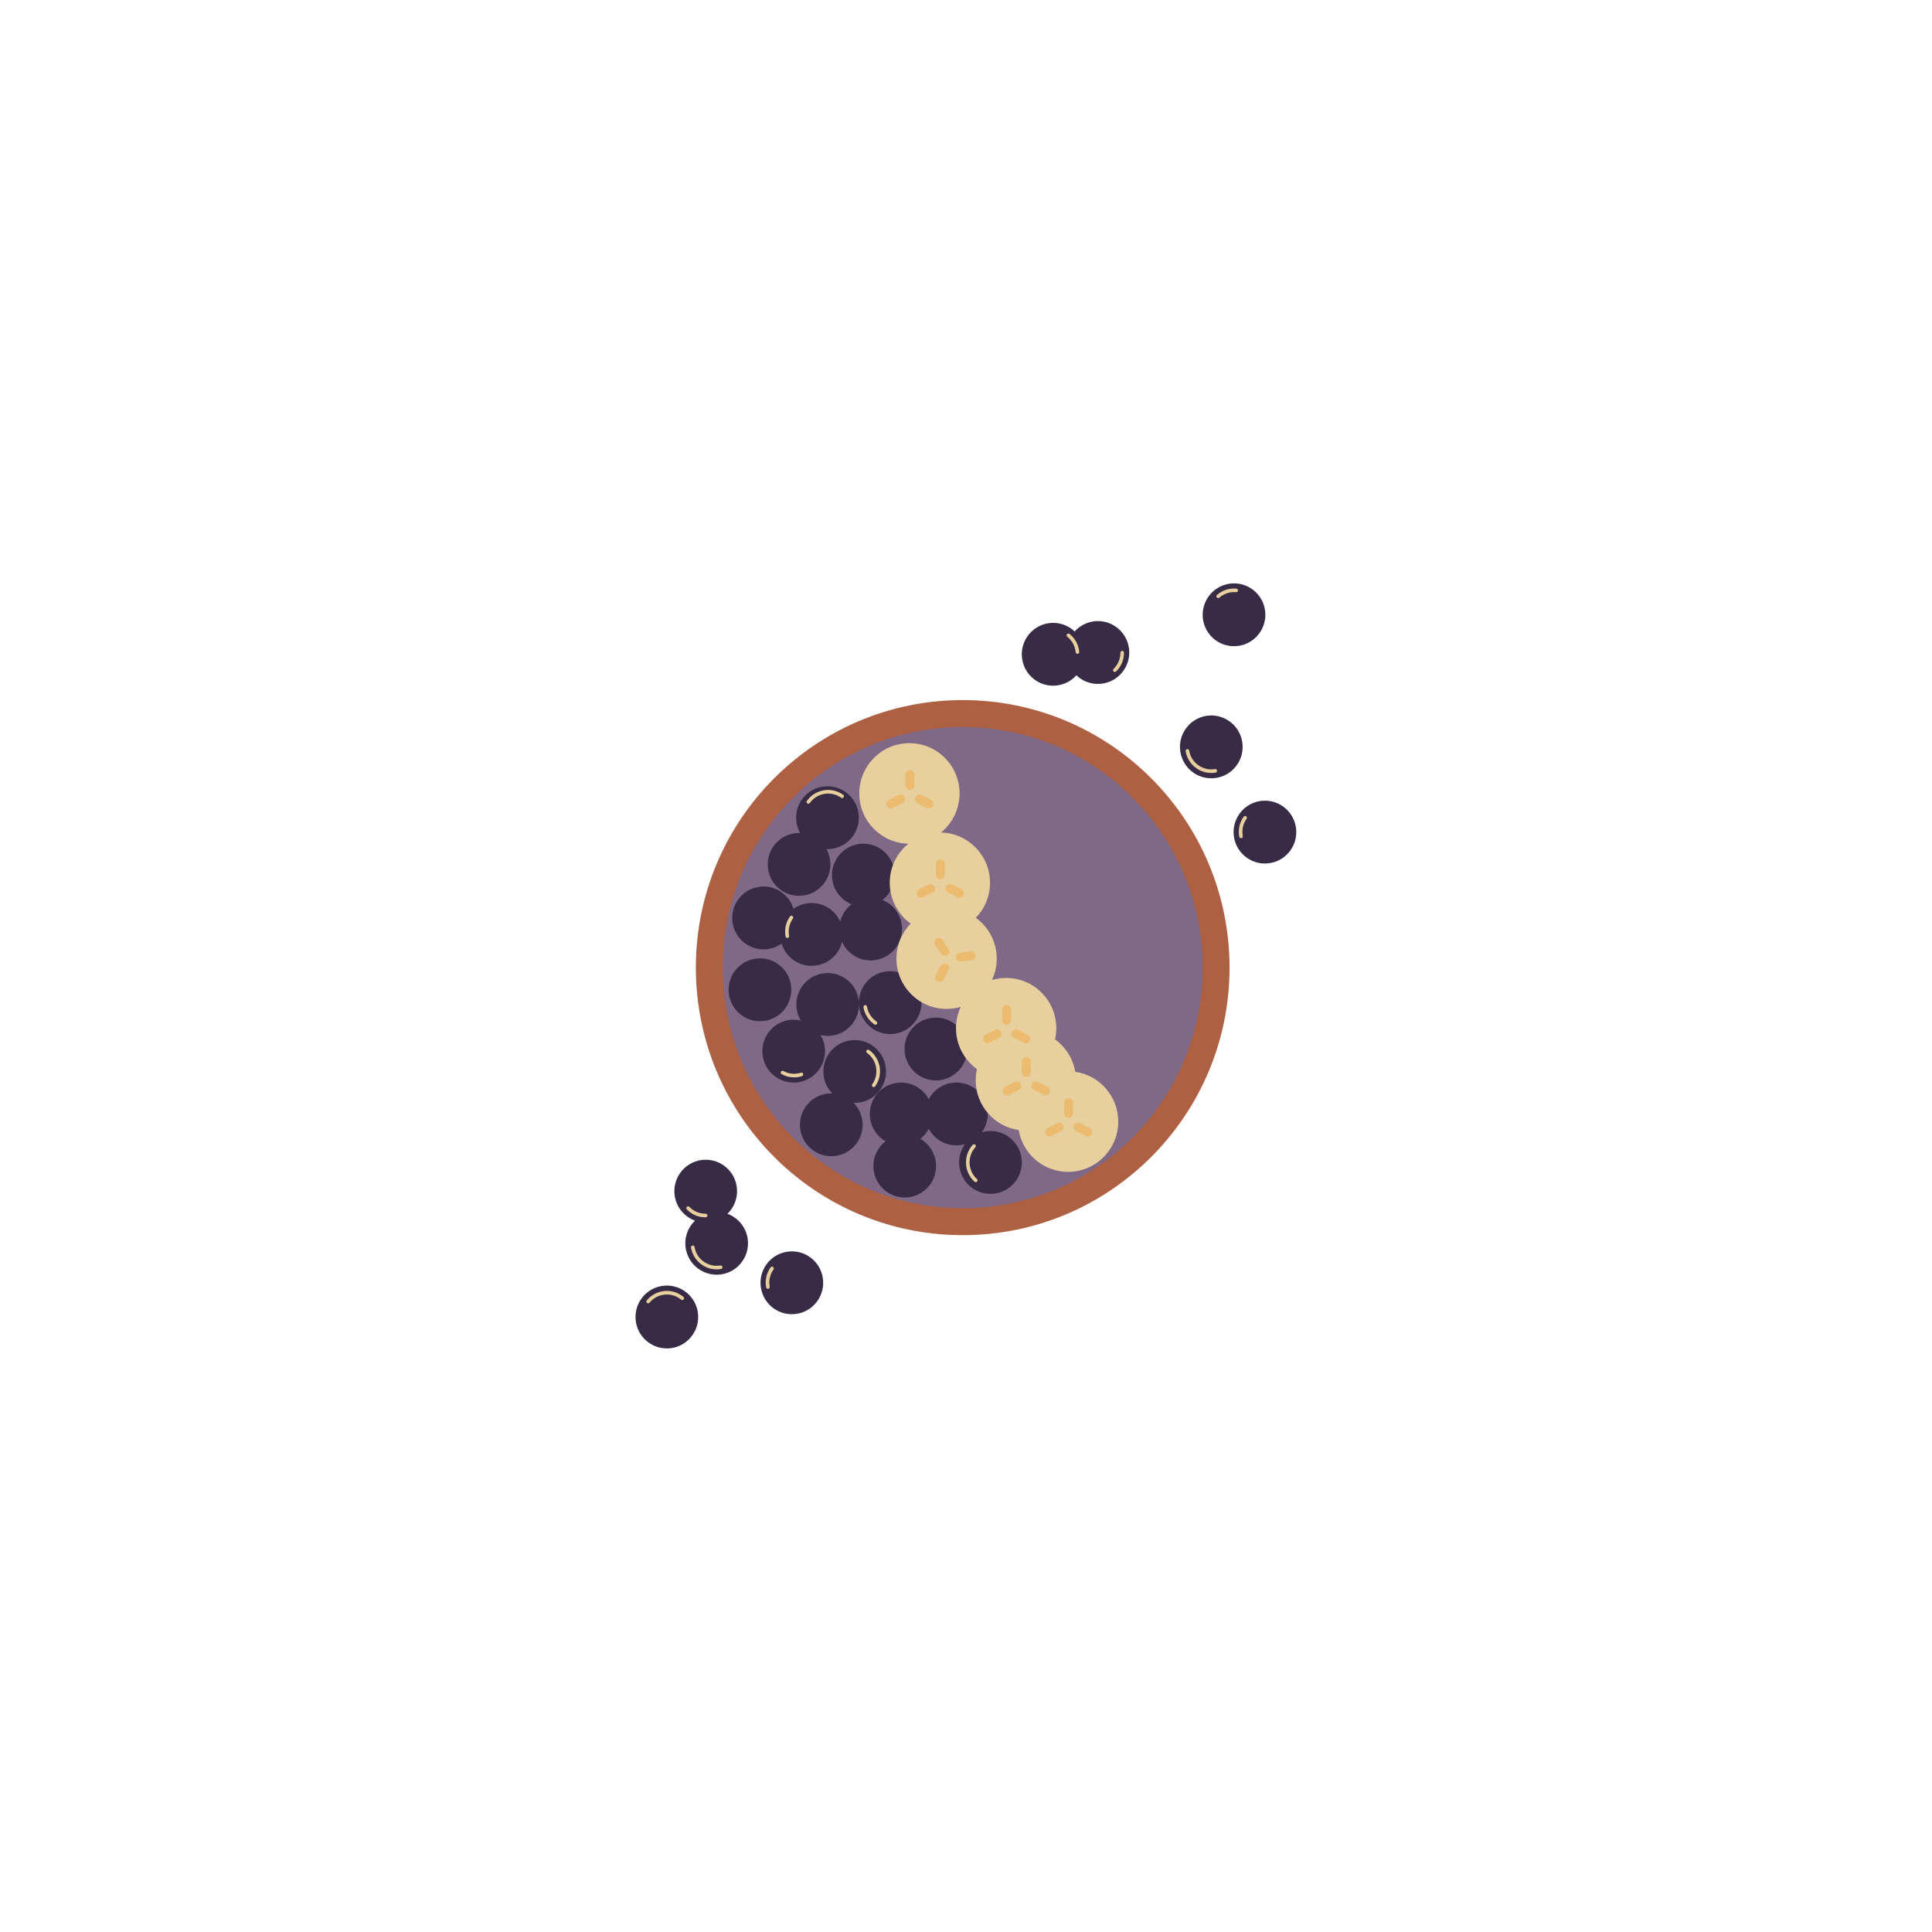 <svg xmlns="http://www.w3.org/2000/svg" xmlns:xlink="http://www.w3.org/1999/xlink" width="500" zoomAndPan="magnify" viewBox="0 0 375 375" height="500" preserveAspectRatio="xMidYMid meet" version="1.0"><path fill="#ad6042" d="M 238.652 187.812 C 238.652 216.492 215.465 239.742 186.859 239.742 C 158.254 239.742 135.066 216.492 135.066 187.812 C 135.066 159.133 158.254 135.887 186.859 135.887 C 215.465 135.887 238.652 159.133 238.652 187.812 Z M 238.652 187.812 " fill-opacity="1" fill-rule="nonzero"/><path fill="#806986" d="M 233.438 187.812 C 233.438 213.605 212.582 234.516 186.859 234.516 C 161.133 234.516 140.281 213.605 140.281 187.812 C 140.281 162.023 161.133 141.113 186.859 141.113 C 212.582 141.113 233.438 162.023 233.438 187.812 Z M 233.438 187.812 " fill-opacity="1" fill-rule="nonzero"/><path fill="#372b46" d="M 150.141 164.238 C 151.371 162.508 153.336 161.617 155.309 161.688 C 154.816 160.805 154.531 159.793 154.531 158.711 C 154.531 155.344 157.258 152.613 160.617 152.613 C 163.977 152.613 166.699 155.344 166.699 158.711 C 166.699 162.082 163.977 164.812 160.617 164.812 C 160.543 164.812 160.469 164.805 160.395 164.801 C 161.508 166.797 161.457 169.336 160.047 171.32 C 158.094 174.062 154.297 174.699 151.562 172.746 C 148.828 170.789 148.191 166.98 150.141 164.238 Z M 148.203 184.273 C 149.512 184.273 150.723 183.855 151.715 183.152 C 152.09 184.391 152.859 185.527 153.996 186.336 C 156.73 188.293 160.527 187.656 162.48 184.914 C 162.949 184.254 163.266 183.535 163.441 182.793 C 163.867 183.758 164.543 184.633 165.465 185.293 C 168.203 187.246 172 186.609 173.949 183.867 C 175.902 181.125 175.266 177.316 172.531 175.359 C 172.137 175.078 171.719 174.855 171.289 174.684 C 172.723 173.566 173.652 171.824 173.652 169.867 C 173.652 166.496 170.926 163.766 167.566 163.766 C 164.207 163.766 161.484 166.496 161.484 169.867 C 161.484 172.418 163.051 174.602 165.27 175.512 C 164.812 175.867 164.398 176.289 164.047 176.785 C 163.578 177.445 163.262 178.164 163.086 178.906 C 162.66 177.938 161.98 177.066 161.059 176.406 C 158.898 174.863 156.074 174.941 154.023 176.395 C 153.262 173.895 150.945 172.078 148.203 172.078 C 144.844 172.078 142.121 174.809 142.121 178.176 C 142.121 181.543 144.844 184.273 148.203 184.273 Z M 151.738 187.73 C 149.32 185.391 145.473 185.453 143.137 187.875 C 140.801 190.297 140.867 194.16 143.281 196.5 C 145.695 198.84 149.547 198.777 151.883 196.355 C 154.219 193.934 154.152 190.07 151.738 187.73 Z M 168.48 190.297 C 167.344 191.438 166.758 192.918 166.707 194.41 C 166.551 192.703 165.688 191.074 164.188 190 C 161.453 188.047 157.652 188.684 155.703 191.426 C 154.258 193.457 154.234 196.074 155.434 198.09 C 154.441 197.859 153.379 197.867 152.332 198.176 C 149.109 199.129 147.27 202.52 148.219 205.754 C 149.168 208.984 152.551 210.828 155.773 209.879 C 158.996 208.926 160.836 205.531 159.887 202.301 C 159.738 201.801 159.527 201.336 159.27 200.902 C 161.602 201.449 164.133 200.582 165.609 198.508 C 166.32 197.508 166.684 196.363 166.73 195.219 C 166.863 196.57 167.449 197.887 168.48 198.922 C 170.855 201.305 174.707 201.305 177.082 198.922 C 179.461 196.539 179.461 192.68 177.082 190.297 C 174.707 187.914 170.855 187.914 168.48 190.297 Z M 165.703 214.062 C 167.324 214.113 168.957 213.527 170.195 212.285 C 172.57 209.906 172.57 206.043 170.195 203.66 C 167.82 201.281 163.969 201.281 161.59 203.66 C 159.238 206.023 159.219 209.836 161.531 212.223 C 159.574 212.164 157.625 213.055 156.398 214.777 C 154.449 217.52 155.086 221.328 157.82 223.281 C 160.555 225.238 164.352 224.602 166.305 221.859 C 168.039 219.418 167.723 216.137 165.703 214.062 Z M 175.574 203.609 C 175.574 206.977 178.297 209.707 181.656 209.707 C 185.016 209.707 187.738 206.977 187.738 203.609 C 187.738 200.242 185.016 197.512 181.656 197.512 C 178.297 197.512 175.574 200.242 175.574 203.609 Z M 192.941 219.57 C 192.129 219.473 191.332 219.551 190.586 219.762 C 191.301 218.762 191.727 217.539 191.727 216.219 C 191.727 212.848 189.004 210.117 185.645 210.117 C 183.312 210.117 181.293 211.43 180.27 213.359 C 179.844 212.551 179.234 211.828 178.441 211.262 C 175.707 209.305 171.906 209.941 169.957 212.684 C 168.004 215.426 168.641 219.234 171.375 221.191 C 171.539 221.309 171.707 221.414 171.879 221.516 C 171.422 221.871 171.008 222.297 170.652 222.793 C 168.703 225.535 169.336 229.344 172.07 231.301 C 174.809 233.254 178.605 232.617 180.559 229.875 C 182.508 227.133 181.871 223.324 179.137 221.367 C 178.973 221.25 178.805 221.145 178.633 221.047 C 179.09 220.691 179.508 220.266 179.859 219.766 C 180.016 219.547 180.152 219.316 180.273 219.086 C 181.297 221.008 183.316 222.316 185.645 222.316 C 186.219 222.316 186.773 222.23 187.301 222.082 C 186.719 222.895 186.328 223.863 186.203 224.93 C 185.82 228.277 188.215 231.301 191.551 231.688 C 194.891 232.07 197.906 229.672 198.289 226.324 C 198.676 222.98 196.281 219.953 192.941 219.57 Z M 141.195 235.598 C 142.32 234.512 143.031 232.996 143.062 231.305 C 143.117 227.938 140.438 225.16 137.082 225.105 C 133.723 225.047 130.953 227.734 130.895 231.102 C 130.852 233.77 132.523 236.059 134.891 236.926 C 133.496 238.273 132.762 240.266 133.105 242.328 C 133.66 245.648 136.797 247.891 140.109 247.336 C 143.426 246.781 145.66 243.637 145.105 240.312 C 144.734 238.074 143.184 236.328 141.195 235.598 Z M 152.695 242.973 C 149.383 243.527 147.145 246.672 147.699 249.992 C 148.254 253.316 151.391 255.559 154.703 255.004 C 158.016 254.445 160.254 251.301 159.699 247.98 C 159.145 244.656 156.008 242.414 152.695 242.973 Z M 241.113 143.965 C 240.559 140.641 237.422 138.398 234.109 138.953 C 230.797 139.512 228.559 142.656 229.113 145.977 C 229.668 149.297 232.805 151.543 236.117 150.984 C 239.43 150.43 241.668 147.285 241.113 143.965 Z M 251.523 160.504 C 250.969 157.18 247.836 154.938 244.52 155.492 C 241.207 156.051 238.973 159.195 239.523 162.516 C 240.078 165.836 243.215 168.082 246.527 167.523 C 249.844 166.969 252.078 163.824 251.523 160.504 Z M 213.207 120.551 C 211.375 120.52 209.723 121.309 208.586 122.57 C 208.488 122.477 208.391 122.383 208.285 122.293 C 205.691 120.148 201.859 120.52 199.723 123.117 C 197.582 125.715 197.953 129.562 200.543 131.703 C 203.066 133.789 206.762 133.488 208.93 131.074 C 209.992 132.086 211.418 132.723 213 132.746 C 216.359 132.805 219.129 130.121 219.188 126.754 C 219.242 123.383 216.562 120.609 213.207 120.551 Z M 133.309 250.922 C 130.715 248.781 126.883 249.148 124.742 251.746 C 122.605 254.348 122.973 258.191 125.566 260.332 C 128.156 262.477 131.992 262.109 134.129 259.508 C 136.266 256.91 135.898 253.066 133.309 250.922 Z M 243.434 124 C 246.008 121.836 246.34 117.988 244.18 115.41 C 242.02 112.828 238.184 112.492 235.609 114.66 C 233.035 116.828 232.703 120.676 234.863 123.254 C 237.023 125.832 240.859 126.168 243.434 124 Z M 243.434 124 " fill-opacity="1" fill-rule="nonzero"/><path fill="#e8d09e" d="M 217.051 217.699 C 217.051 223.086 212.695 227.457 207.316 227.457 C 202.5 227.457 198.504 223.949 197.727 219.34 C 193.008 218.664 189.383 214.602 189.383 209.684 C 189.383 208.938 189.469 208.211 189.629 207.512 C 187.168 205.738 185.559 202.848 185.559 199.578 C 185.559 198.094 185.891 196.691 186.48 195.43 C 185.609 195.688 184.688 195.828 183.73 195.828 C 178.355 195.828 174 191.461 174 186.07 C 174 183.426 175.051 181.027 176.754 179.27 C 174.301 177.5 172.699 174.609 172.699 171.348 C 172.699 168.281 174.109 165.551 176.312 163.762 C 171.031 163.652 166.785 159.328 166.785 154.008 C 166.785 148.617 171.145 144.25 176.52 144.25 C 181.895 144.25 186.25 148.617 186.25 154.008 C 186.25 157.07 184.84 159.805 182.637 161.594 C 187.918 161.703 192.164 166.027 192.164 171.348 C 192.164 173.992 191.113 176.391 189.41 178.148 C 191.863 179.918 193.465 182.805 193.465 186.07 C 193.465 187.555 193.133 188.957 192.543 190.215 C 193.414 189.961 194.336 189.82 195.293 189.82 C 200.668 189.82 205.027 194.188 205.027 199.578 C 205.027 200.324 204.938 201.051 204.781 201.75 C 206.82 203.219 208.273 205.457 208.711 208.039 C 213.426 208.719 217.051 212.781 217.051 217.699 Z M 139.824 245.629 C 137.457 246.027 135.207 244.418 134.812 242.043 C 134.781 241.852 134.602 241.723 134.41 241.758 C 134.223 241.789 134.094 241.969 134.125 242.156 C 134.539 244.629 136.684 246.387 139.105 246.387 C 139.379 246.387 139.66 246.363 139.941 246.316 C 140.129 246.285 140.258 246.105 140.227 245.914 C 140.195 245.727 140.016 245.598 139.824 245.629 Z M 149.566 246.008 C 148.762 247.141 148.457 248.516 148.715 249.883 C 148.746 250.051 148.891 250.168 149.055 250.168 C 149.078 250.168 149.098 250.164 149.121 250.16 C 149.309 250.125 149.434 249.945 149.398 249.754 C 149.176 248.574 149.438 247.391 150.133 246.414 C 150.242 246.258 150.207 246.039 150.051 245.926 C 149.895 245.816 149.676 245.852 149.566 246.008 Z M 152.82 182.051 C 152.844 182.051 152.863 182.051 152.887 182.047 C 153.074 182.012 153.199 181.828 153.164 181.641 C 152.945 180.461 153.203 179.273 153.898 178.297 C 154.012 178.141 153.973 177.922 153.816 177.812 C 153.66 177.699 153.445 177.734 153.332 177.891 C 152.527 179.023 152.227 180.402 152.48 181.77 C 152.512 181.934 152.656 182.051 152.82 182.051 Z M 169.727 198.84 C 169.785 198.879 169.855 198.898 169.922 198.898 C 170.031 198.898 170.141 198.848 170.207 198.75 C 170.316 198.59 170.277 198.371 170.117 198.266 C 169.129 197.586 168.477 196.562 168.281 195.379 C 168.25 195.191 168.07 195.059 167.879 195.094 C 167.691 195.125 167.562 195.305 167.594 195.496 C 167.824 196.867 168.582 198.055 169.727 198.84 Z M 168.688 203.801 C 168.531 203.688 168.316 203.723 168.203 203.879 C 168.094 204.035 168.129 204.254 168.285 204.367 C 169.23 205.043 169.859 206.051 170.051 207.199 C 170.242 208.352 169.977 209.508 169.301 210.457 C 169.191 210.613 169.227 210.832 169.383 210.945 C 169.445 210.988 169.516 211.008 169.586 211.008 C 169.691 211.008 169.801 210.957 169.867 210.863 C 170.652 209.762 170.961 208.422 170.738 207.086 C 170.516 205.754 169.785 204.586 168.688 203.801 Z M 159.898 153.398 C 158.566 153.621 157.402 154.352 156.621 155.453 C 156.508 155.609 156.547 155.828 156.703 155.938 C 156.762 155.984 156.832 156.004 156.902 156.004 C 157.012 156.004 157.117 155.953 157.188 155.859 C 158.582 153.898 161.305 153.441 163.262 154.84 C 163.418 154.949 163.637 154.914 163.746 154.758 C 163.859 154.602 163.82 154.383 163.664 154.27 C 162.566 153.484 161.23 153.176 159.898 153.398 Z M 189.312 222.684 C 189.441 222.539 189.43 222.32 189.289 222.191 C 189.145 222.062 188.926 222.07 188.797 222.215 C 186.93 224.289 187.094 227.496 189.16 229.367 C 189.227 229.43 189.312 229.457 189.395 229.457 C 189.488 229.457 189.586 229.418 189.652 229.344 C 189.781 229.199 189.77 228.98 189.629 228.852 C 187.844 227.238 187.703 224.469 189.312 222.684 Z M 155.453 208.215 C 154.312 208.574 153.105 208.457 152.055 207.887 C 151.887 207.793 151.676 207.855 151.582 208.023 C 151.492 208.195 151.555 208.406 151.723 208.496 C 152.477 208.91 153.297 209.117 154.129 209.117 C 154.641 209.117 155.156 209.039 155.66 208.879 C 155.844 208.82 155.945 208.625 155.887 208.441 C 155.832 208.258 155.637 208.156 155.453 208.215 Z M 136.953 236.281 C 137.145 236.281 137.301 236.125 137.301 235.93 C 137.301 235.738 137.145 235.582 136.953 235.582 C 136.945 235.586 136.941 235.582 136.938 235.582 C 135.746 235.582 134.637 235.113 133.809 234.254 C 133.672 234.113 133.453 234.113 133.316 234.246 C 133.176 234.379 133.176 234.598 133.309 234.738 C 134.27 235.734 135.555 236.281 136.938 236.281 C 136.941 236.281 136.949 236.281 136.953 236.281 Z M 235.832 149.277 C 233.461 149.676 231.215 148.066 230.816 145.691 C 230.785 145.5 230.605 145.371 230.418 145.406 C 230.227 145.438 230.102 145.617 230.133 145.805 C 230.543 148.277 232.688 150.035 235.109 150.035 C 235.387 150.035 235.668 150.012 235.945 149.965 C 236.137 149.934 236.266 149.754 236.23 149.562 C 236.199 149.375 236.02 149.246 235.832 149.277 Z M 241.879 158.449 C 241.719 158.336 241.504 158.375 241.391 158.531 C 240.586 159.664 240.285 161.039 240.539 162.406 C 240.57 162.574 240.719 162.691 240.879 162.691 C 240.902 162.691 240.922 162.688 240.945 162.684 C 241.133 162.648 241.258 162.465 241.223 162.277 C 241.004 161.098 241.262 159.91 241.957 158.934 C 242.07 158.777 242.031 158.562 241.879 158.449 Z M 217.82 126.328 C 217.625 126.328 217.473 126.484 217.473 126.676 C 217.477 127.875 217.004 128.996 216.145 129.828 C 216.008 129.965 216.004 130.184 216.137 130.32 C 216.207 130.395 216.297 130.43 216.387 130.43 C 216.473 130.43 216.562 130.395 216.629 130.332 C 217.625 129.363 218.172 128.066 218.168 126.676 C 218.168 126.484 218.012 126.328 217.82 126.328 Z M 128.953 250.586 C 127.609 250.715 126.398 251.363 125.539 252.406 C 125.418 252.555 125.438 252.773 125.586 252.898 C 125.652 252.949 125.73 252.977 125.809 252.977 C 125.906 252.977 126.008 252.934 126.078 252.852 C 126.816 251.949 127.863 251.395 129.02 251.281 C 130.18 251.172 131.312 251.52 132.207 252.262 C 132.355 252.383 132.574 252.363 132.699 252.215 C 132.82 252.062 132.797 251.844 132.652 251.723 C 131.609 250.859 130.293 250.457 128.953 250.586 Z M 208.789 126.594 C 208.805 126.777 208.957 126.91 209.133 126.91 C 209.145 126.91 209.156 126.91 209.168 126.91 C 209.359 126.891 209.5 126.719 209.48 126.527 C 209.348 125.145 208.676 123.906 207.59 123.043 C 207.438 122.926 207.223 122.949 207.102 123.102 C 206.98 123.25 207.008 123.469 207.156 123.59 C 208.094 124.336 208.676 125.402 208.789 126.594 Z M 239.98 114.25 C 238.602 114.129 237.262 114.566 236.219 115.48 C 236.074 115.609 236.059 115.828 236.188 115.973 C 236.254 116.051 236.352 116.094 236.449 116.094 C 236.527 116.094 236.609 116.062 236.676 116.008 C 237.578 115.219 238.73 114.84 239.922 114.945 C 240.109 114.961 240.281 114.82 240.297 114.625 C 240.312 114.434 240.172 114.266 239.98 114.25 Z M 239.98 114.25 " fill-opacity="1" fill-rule="nonzero"/><path fill="#ebbb6f" d="M 176.605 153.312 C 176.125 153.312 175.734 152.922 175.734 152.441 L 175.734 150.348 C 175.734 149.867 176.125 149.477 176.605 149.477 C 177.086 149.477 177.473 149.867 177.473 150.348 L 177.473 152.441 C 177.473 152.922 177.086 153.312 176.605 153.312 Z M 178.062 155.883 L 179.926 156.824 C 180.352 157.043 180.875 156.871 181.09 156.441 C 181.309 156.012 181.137 155.488 180.707 155.27 L 178.848 154.328 C 178.418 154.109 177.898 154.281 177.68 154.711 C 177.465 155.141 177.637 155.664 178.062 155.883 Z M 175.531 154.711 C 175.312 154.281 174.789 154.109 174.363 154.328 L 172.5 155.27 C 172.074 155.488 171.902 156.012 172.117 156.441 C 172.336 156.871 172.859 157.043 173.285 156.824 L 175.148 155.883 C 175.574 155.664 175.746 155.141 175.531 154.711 Z M 183.387 169.777 L 183.387 167.688 C 183.387 167.207 183 166.816 182.52 166.816 C 182.039 166.816 181.648 167.207 181.648 167.688 L 181.648 169.777 C 181.648 170.262 182.039 170.652 182.52 170.652 C 183 170.652 183.387 170.262 183.387 169.777 Z M 183.977 173.223 L 185.836 174.164 C 186.266 174.383 186.789 174.211 187.004 173.781 C 187.223 173.352 187.051 172.828 186.621 172.609 L 184.762 171.668 C 184.332 171.449 183.809 171.621 183.594 172.051 C 183.375 172.48 183.547 173.004 183.977 173.223 Z M 181.445 172.051 C 181.227 171.621 180.703 171.449 180.277 171.668 L 178.414 172.609 C 177.988 172.828 177.816 173.352 178.031 173.781 C 178.25 174.211 178.773 174.383 179.199 174.164 L 181.059 173.223 C 181.488 173.004 181.66 172.48 181.445 172.051 Z M 184.109 184.145 L 182.938 182.414 C 182.664 182.02 182.125 181.914 181.727 182.188 C 181.332 182.457 181.23 183 181.5 183.398 L 182.672 185.125 C 182.945 185.523 183.484 185.625 183.883 185.355 C 184.277 185.082 184.379 184.543 184.109 184.145 Z M 186.531 186.656 L 188.598 186.387 C 189.074 186.324 189.41 185.887 189.348 185.41 C 189.285 184.934 188.848 184.598 188.371 184.66 L 186.305 184.93 C 185.828 184.992 185.492 185.426 185.555 185.906 C 185.617 186.383 186.055 186.719 186.531 186.656 Z M 183.777 187.117 C 183.359 186.887 182.828 187.039 182.598 187.461 L 181.59 189.289 C 181.359 189.711 181.512 190.242 181.93 190.477 C 182.352 190.707 182.879 190.555 183.113 190.133 L 184.121 188.301 C 184.352 187.883 184.199 187.352 183.777 187.117 Z M 196.25 198.008 L 196.25 195.918 C 196.25 195.438 195.859 195.047 195.379 195.047 C 194.898 195.047 194.512 195.438 194.512 195.918 L 194.512 198.008 C 194.512 198.488 194.898 198.879 195.379 198.879 C 195.859 198.879 196.25 198.488 196.25 198.008 Z M 196.836 201.449 L 198.699 202.395 C 199.125 202.613 199.648 202.441 199.867 202.012 C 200.082 201.582 199.91 201.059 199.484 200.84 L 197.621 199.895 C 197.195 199.68 196.672 199.852 196.453 200.281 C 196.238 200.711 196.41 201.234 196.836 201.449 Z M 194.305 200.281 C 194.09 199.852 193.566 199.68 193.137 199.895 L 191.277 200.84 C 190.848 201.059 190.676 201.582 190.895 202.012 C 191.109 202.441 191.633 202.613 192.062 202.395 L 193.922 201.449 C 194.352 201.234 194.52 200.711 194.305 200.281 Z M 200.074 208.117 L 200.074 206.023 C 200.074 205.543 199.684 205.152 199.203 205.152 C 198.723 205.152 198.336 205.543 198.336 206.023 L 198.336 208.117 C 198.336 208.598 198.723 208.988 199.203 208.988 C 199.684 208.988 200.074 208.598 200.074 208.117 Z M 200.66 211.559 L 202.523 212.5 C 202.949 212.719 203.473 212.547 203.691 212.117 C 203.906 211.688 203.734 211.164 203.309 210.945 L 201.445 210.004 C 201.02 209.785 200.496 209.957 200.277 210.387 C 200.062 210.816 200.234 211.34 200.66 211.559 Z M 198.129 210.387 C 197.91 209.957 197.391 209.785 196.961 210.004 L 195.102 210.945 C 194.672 211.164 194.5 211.688 194.719 212.117 C 194.934 212.547 195.457 212.719 195.883 212.5 L 197.746 211.559 C 198.172 211.34 198.344 210.816 198.129 210.387 Z M 208.273 216.129 L 208.273 214.039 C 208.273 213.559 207.887 213.168 207.406 213.168 C 206.926 213.168 206.535 213.559 206.535 214.039 L 206.535 216.129 C 206.535 216.609 206.926 217 207.406 217 C 207.883 217 208.273 216.609 208.273 216.129 Z M 208.863 219.57 L 210.723 220.516 C 211.152 220.734 211.676 220.562 211.891 220.133 C 212.109 219.703 211.938 219.18 211.508 218.961 L 209.648 218.016 C 209.219 217.801 208.695 217.973 208.48 218.402 C 208.262 218.832 208.434 219.355 208.863 219.57 Z M 206.328 218.402 C 206.113 217.973 205.59 217.801 205.164 218.016 L 203.301 218.961 C 202.875 219.18 202.703 219.703 202.918 220.133 C 203.137 220.562 203.656 220.734 204.086 220.516 L 205.945 219.57 C 206.375 219.355 206.547 218.832 206.328 218.402 Z M 206.328 218.402 " fill-opacity="1" fill-rule="nonzero"/></svg>